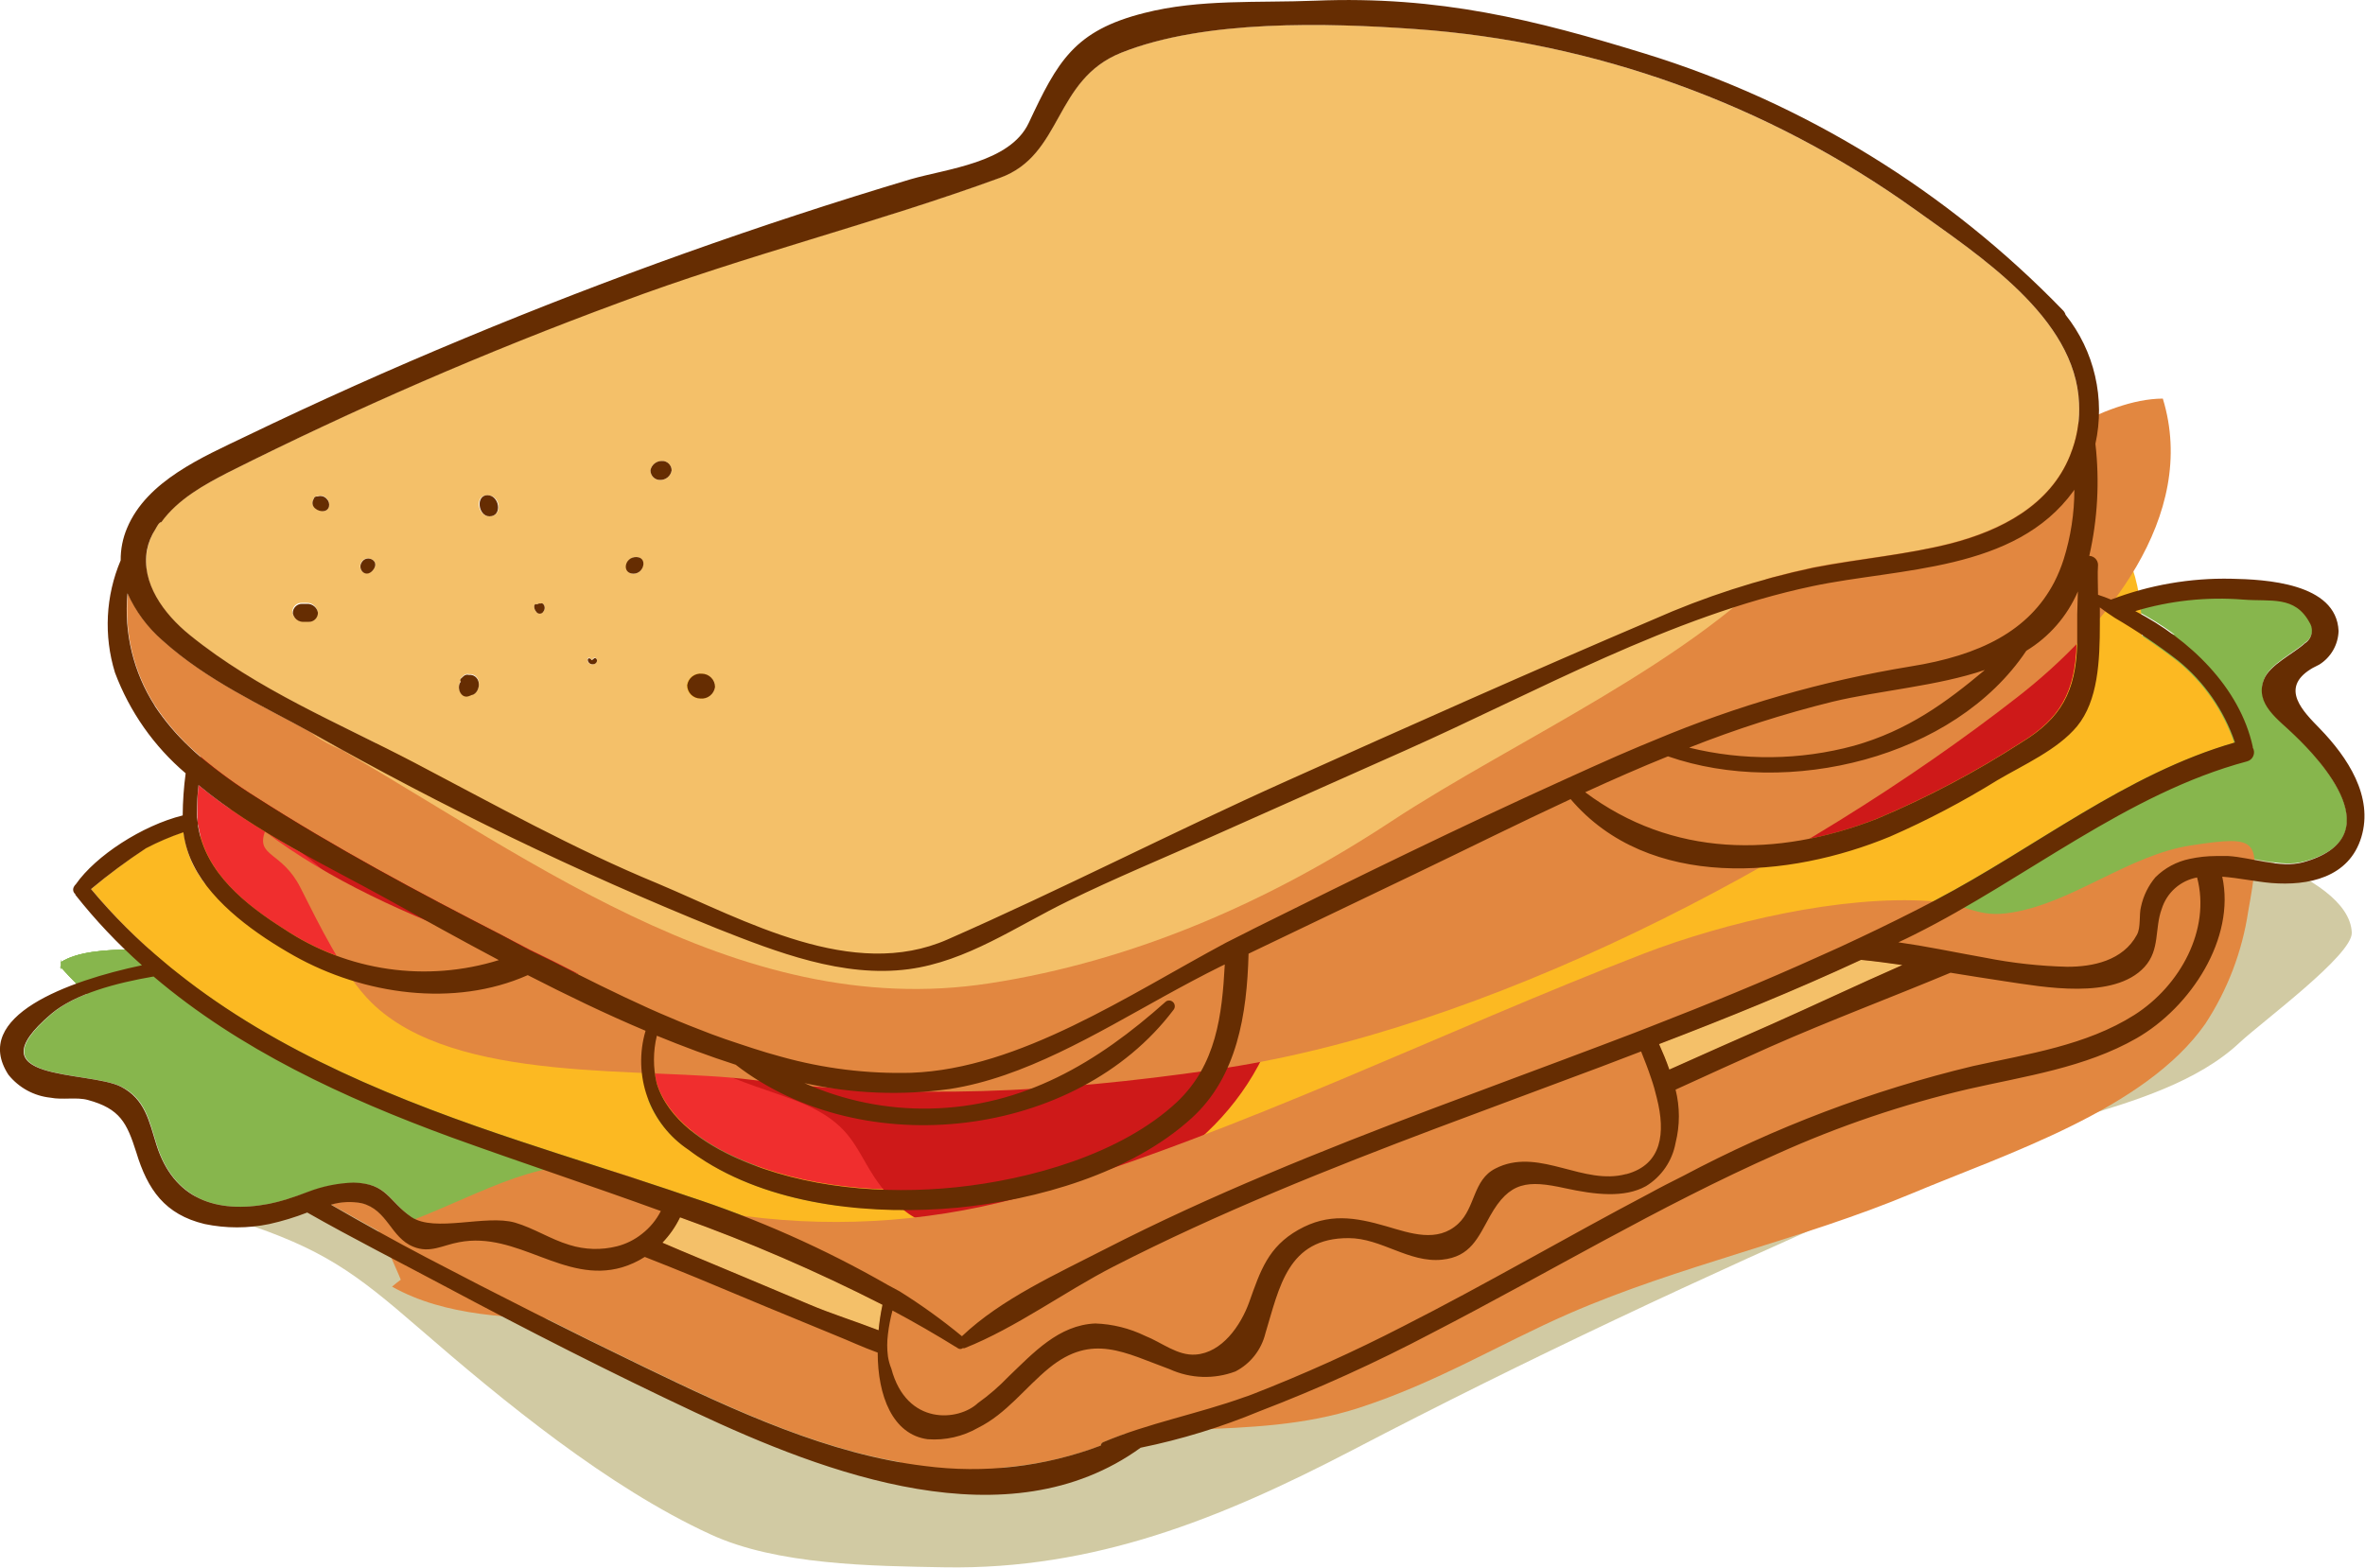 <svg width="92" height="61" viewBox="0 0 92 61" fill="none" xmlns="http://www.w3.org/2000/svg">
<g clip-path="url(#clip0)">
<g style="mix-blend-mode:multiply">
<g style="mix-blend-mode:multiply">
<path d="M7.293 42.896C4.508 44.066 7.435 46.914 9.269 47.521C12.554 48.593 13.794 49.508 16.279 51.664C19.6 54.549 23.661 57.875 27.629 59.701C30.215 60.902 33.917 60.937 36.751 60.987C42.566 61.085 47.481 59.098 52.583 56.442C59.425 52.87 66.187 49.713 73.241 46.619C75.845 45.481 78.112 44.293 80.854 43.494C82.988 42.856 85.499 42.106 87.138 40.556C88.023 39.735 91.517 37.159 91.486 36.293C91.393 33.935 85.286 32.417 83.776 32.275C80.017 31.931 76.199 32.917 72.55 33.641C66.116 34.922 59.655 35.962 53.185 37.056C40.458 39.159 27.983 40.963 15.101 40.949C12.399 40.927 9.906 40.681 7.293 42.896Z" fill="#D1CAA3"/>
</g>
</g>
<path d="M89.268 28.573C88.674 27.984 87.696 27.368 88.085 26.399C88.311 25.837 89.237 25.404 89.68 24.997C89.744 24.956 89.799 24.903 89.843 24.84C89.886 24.778 89.918 24.707 89.934 24.633C89.95 24.558 89.952 24.481 89.939 24.405C89.925 24.33 89.898 24.258 89.857 24.194C89.285 23.127 88.351 23.377 87.284 23.301C85.866 23.186 84.44 23.338 83.077 23.747C85.198 24.845 87.138 26.712 87.647 29.02C87.649 29.032 87.649 29.044 87.647 29.056C87.675 29.104 87.692 29.159 87.696 29.216C87.7 29.272 87.691 29.329 87.67 29.381C87.648 29.434 87.615 29.48 87.573 29.517C87.53 29.555 87.48 29.581 87.425 29.596C82.754 30.841 78.795 34.185 74.499 36.328C74.287 36.436 74.074 36.538 73.861 36.636C74.397 36.712 74.929 36.806 75.464 36.904C76 37.003 76.638 37.132 77.236 37.235C78.288 37.444 79.356 37.562 80.429 37.587C81.421 37.587 82.599 37.351 83.139 36.346C83.294 36.06 83.214 35.556 83.303 35.239C83.401 34.82 83.6 34.432 83.883 34.109C84.248 33.747 84.709 33.499 85.211 33.395C85.546 33.322 85.887 33.285 86.23 33.284C86.398 33.284 86.558 33.284 86.717 33.284C87.603 33.333 88.75 33.766 89.618 33.529C93.103 32.592 90.26 29.564 89.268 28.573Z" fill="#87B64D"/>
<g style="mix-blend-mode:multiply">
<path d="M2.347 37.614C9.503 45.651 22.58 44.445 30.79 49.897C32.814 51.327 34.958 52.576 37.198 53.629C44.842 48.316 55.492 44.374 64.389 41.771C71.687 39.632 77.311 36.078 83.811 32.569C84.671 32.123 88.448 30.81 88.78 29.81C89.152 28.681 86.181 25.243 85.012 24.801C83.843 24.359 81.965 25.127 80.818 25.52C75.854 27.216 70.996 29.591 66.204 31.668C56.019 36.065 41.768 41.726 30.622 38.422C22.908 36.132 16.5 36.601 8.48 36.998C6.709 37.083 3.609 36.628 2.36 37.445C2.378 37.056 2.382 38.021 2.347 37.614Z" fill="#87B64D"/>
</g>
<path d="M5.987 37.998C4.521 38.248 2.909 38.672 2.002 39.458C-1.098 42.11 3.441 41.646 4.716 42.284C5.66 42.753 5.81 43.624 6.102 44.557C6.771 46.664 8.432 47.236 10.482 46.843C10.704 46.798 10.925 46.74 11.146 46.673C11.368 46.606 11.713 46.486 12.001 46.387C12.568 46.169 13.166 46.048 13.772 46.03C15.101 46.053 15.101 46.727 16.017 47.37C16.934 48.012 18.914 47.262 20.047 47.588C20.778 47.803 21.429 48.236 22.16 48.454C22.763 48.645 23.407 48.663 24.02 48.508C24.37 48.419 24.697 48.256 24.981 48.03C25.29 47.792 25.543 47.487 25.72 47.137C23.032 46.16 20.3 45.258 17.55 44.262C13.392 42.722 9.331 40.842 5.987 37.998Z" fill="#87B64D"/>
<g style="mix-blend-mode:multiply">
<path d="M2.347 37.614C9.503 45.651 22.58 44.445 30.79 49.897C32.814 51.327 34.958 52.576 37.198 53.629C44.842 48.316 55.492 44.374 64.389 41.771C71.687 39.632 77.311 36.078 83.811 32.569C84.671 32.123 88.448 30.81 88.78 29.81C89.152 28.681 86.181 25.243 85.012 24.801C83.843 24.359 81.965 25.127 80.818 25.52C75.854 27.216 70.996 29.591 66.204 31.668C56.019 36.065 41.768 41.726 30.622 38.422C22.908 36.132 16.5 36.601 8.48 36.998C6.709 37.083 3.609 36.628 2.36 37.445C2.378 37.056 2.382 38.021 2.347 37.614Z" fill="#87B64D"/>
</g>
<path d="M64.243 41.932C64.127 41.583 63.99 41.231 63.853 40.891L62.299 41.485C58.056 43.084 53.787 44.61 49.607 46.365C47.481 47.258 45.378 48.213 43.323 49.267C41.392 50.258 39.545 51.638 37.539 52.437C37.516 52.441 37.492 52.441 37.469 52.437C37.44 52.459 37.405 52.471 37.369 52.471C37.333 52.471 37.298 52.459 37.269 52.437C36.431 51.913 35.585 51.425 34.732 50.972C34.651 51.276 34.591 51.585 34.555 51.897C34.517 52.181 34.517 52.469 34.555 52.754C34.58 52.919 34.624 53.081 34.688 53.236C35.281 55.468 37.305 55.29 38.053 54.575C38.48 54.271 38.877 53.927 39.24 53.548C40.205 52.624 41.197 51.535 42.623 51.477C43.294 51.5 43.954 51.664 44.558 51.959C45.187 52.209 45.821 52.74 46.525 52.687C47.539 52.615 48.296 51.575 48.615 50.629C49.058 49.423 49.319 48.517 50.519 47.834C51.719 47.151 52.733 47.343 53.947 47.695C54.877 47.968 55.926 48.347 56.736 47.597C57.419 46.963 57.281 45.91 58.189 45.445L58.331 45.378C59.96 44.677 61.621 46.111 63.268 45.664C64.668 45.289 64.792 44.061 64.46 42.682C64.4 42.428 64.328 42.178 64.243 41.932Z" fill="#87B64D"/>
<g style="mix-blend-mode:multiply">
<path d="M2.347 37.614C9.503 45.651 22.58 44.445 30.79 49.897C32.814 51.327 34.958 52.576 37.198 53.629C44.842 48.316 55.492 44.374 64.389 41.771C71.687 39.632 77.311 36.078 83.811 32.569C84.671 32.123 88.448 30.81 88.78 29.81C89.152 28.681 86.181 25.243 85.012 24.801C83.843 24.359 81.965 25.127 80.818 25.52C75.854 27.216 70.996 29.591 66.204 31.668C56.019 36.065 41.768 41.726 30.622 38.422C22.908 36.132 16.5 36.601 8.48 36.998C6.709 37.083 3.609 36.628 2.36 37.445C2.378 37.056 2.382 38.021 2.347 37.614Z" fill="#87B64D"/>
</g>
<path d="M84.684 25.716C83.899 25.11 83.077 24.556 82.222 24.055C82.027 23.926 81.832 23.796 81.642 23.649C81.642 23.854 81.642 24.064 81.642 24.278C81.677 25.743 81.593 27.279 80.756 28.274C80.003 29.167 78.666 29.779 77.656 30.373C76.326 31.188 74.941 31.909 73.511 32.529C69.583 34.159 64.119 34.623 61.081 31.074C59.061 32.011 57.064 33.007 55.071 33.962L48.553 37.087C48.482 39.44 48.083 41.878 46.339 43.485C43.983 45.642 40.312 46.673 37.216 46.972C34.01 47.285 30.246 46.941 27.447 45.186C27.217 45.039 27.004 44.887 26.765 44.717C26.03 44.229 25.471 43.515 25.171 42.681C24.87 41.847 24.843 40.938 25.096 40.088C23.546 39.436 22.018 38.695 20.512 37.922C17.647 39.195 14.113 38.681 11.421 37.168C9.995 36.364 8.263 35.154 7.51 33.645C7.315 33.243 7.191 32.809 7.143 32.364C6.643 32.532 6.158 32.74 5.69 32.984C4.944 33.479 4.227 34.017 3.542 34.596C4.401 35.631 5.351 36.584 6.381 37.445C6.549 37.587 6.718 37.726 6.89 37.86C10.796 40.958 15.566 42.86 20.268 44.418C22.137 45.043 24.073 45.642 26.003 46.289L26.752 46.544C29.459 47.426 32.069 48.585 34.541 50.004L34.984 50.263C35.831 50.792 36.644 51.376 37.415 52.013C38.916 50.553 41.095 49.557 42.955 48.62C45.01 47.566 47.114 46.606 49.239 45.713C53.517 43.927 57.892 42.347 62.232 40.704L63.561 40.199L64.234 39.936C66.417 39.088 68.591 38.199 70.73 37.23C71.257 36.998 71.784 36.757 72.307 36.507C73.303 36.06 74.295 35.547 75.274 35.034C79.144 33.002 82.678 30.123 86.912 28.904C86.481 27.651 85.709 26.546 84.684 25.716Z" fill="#FCB922"/>
<g style="mix-blend-mode:multiply">
<path d="M7.838 32.078C7.125 37.588 13.042 38.262 16.903 39.481C18.807 40.083 20.889 40.293 22.735 41.133C24.396 41.891 25.8 43.463 27.328 44.258C31.078 46.204 35.237 48.758 39.408 47.865C44.674 46.731 47.822 43.463 51.533 39.695C53.154 38.043 55.811 35.503 57.963 34.574C60.301 33.565 61.75 34.828 64.11 35.132C69.579 35.837 77.656 32.833 81.549 29.149C83.028 27.752 83.298 26.957 83.32 24.77C83.458 15.394 71.607 18.711 65.385 19.555C49.718 21.68 34.271 22.823 19.033 27.591C15.464 28.707 11.031 29.774 8.1 32.087C8.516 31.502 7.692 32.788 7.838 32.078Z" fill="#FCB922"/>
</g>
<path d="M72.108 29.02C74.198 28.431 75.695 27.337 77.205 26.069C75.336 26.703 73.144 26.85 71.275 27.305C69.381 27.775 67.519 28.372 65.704 29.091C67.811 29.61 70.013 29.585 72.108 29.02Z" fill="#F02E2E"/>
<path d="M78.825 25.323C76.027 29.52 69.548 31.047 64.854 29.435C63.769 29.882 62.697 30.328 61.634 30.833C65.022 33.36 69.065 33.391 72.984 31.864C74.945 31.039 76.83 30.043 78.617 28.886C80.132 27.962 80.725 26.93 80.774 25.042C80.774 24.926 80.774 24.81 80.774 24.694C80.774 24.435 80.774 24.171 80.774 23.913L80.8 23.02C80.393 23.974 79.703 24.779 78.825 25.323Z" fill="#F02E2E"/>
<g style="mix-blend-mode:multiply">
<path d="M72.108 29.02C74.198 28.431 75.695 27.337 77.205 26.069C75.336 26.703 73.144 26.85 71.275 27.305C69.381 27.775 67.519 28.372 65.704 29.091C67.811 29.61 70.013 29.585 72.108 29.02Z" fill="#CE1919"/>
</g>
<g style="mix-blend-mode:multiply">
<path d="M78.825 25.323C76.027 29.52 69.548 31.047 64.854 29.435C63.769 29.882 62.697 30.328 61.634 30.833C65.022 33.36 69.065 33.391 72.984 31.864C74.945 31.039 76.83 30.043 78.617 28.886C80.132 27.962 80.725 26.93 80.774 25.042C80.774 24.926 80.774 24.81 80.774 24.694C80.774 24.435 80.774 24.171 80.774 23.913L80.8 23.02C80.393 23.974 79.703 24.779 78.825 25.323Z" fill="#CE1919"/>
</g>
<path d="M45.272 38.771C42.614 40.244 39.829 41.923 36.946 42.374C35.06 42.637 33.142 42.56 31.282 42.146C32.815 42.83 34.477 43.168 36.153 43.137C39.807 43.066 42.681 41.351 45.329 38.985L45.364 38.958C45.409 38.934 45.461 38.926 45.511 38.935C45.561 38.945 45.606 38.972 45.639 39.011C45.672 39.05 45.69 39.1 45.691 39.151C45.692 39.203 45.675 39.253 45.643 39.293C41.862 44.311 33.554 45.267 28.612 41.431C27.58 41.101 26.557 40.717 25.543 40.302C25.399 40.905 25.399 41.534 25.543 42.137C25.986 43.552 27.438 44.512 28.7 45.07C31.295 46.218 34.391 46.468 37.181 46.182C40.064 45.883 43.602 44.896 45.776 42.869C47.313 41.436 47.548 39.498 47.641 37.512L47.49 37.583C46.773 37.949 46.024 38.355 45.272 38.771Z" fill="#F02E2E"/>
<g style="mix-blend-mode:multiply">
<path d="M25.406 39.288C26.442 41.588 28.993 42.07 30.954 42.829C33.824 43.932 33.107 45.325 35.117 47.053C37.358 48.977 42.101 46.798 44.373 45.798C48.039 44.182 51.188 39.418 49.514 35.177C46.99 34.824 44.727 36.61 42.393 37.293C39.324 38.276 36.138 38.843 32.921 38.98C30.476 39.03 28.289 39.73 25.915 39.271C25.596 39.735 26.229 38.998 25.406 39.288Z" fill="#CE1919"/>
</g>
<path d="M7.723 30.551C7.684 30.915 7.669 31.28 7.679 31.645C7.674 31.702 7.674 31.758 7.679 31.815C7.679 31.931 7.679 32.042 7.718 32.154C8.015 33.993 9.565 35.221 11.084 36.172C12.299 36.973 13.674 37.494 15.112 37.698C16.549 37.901 18.014 37.783 19.401 37.351C17.926 36.57 16.473 35.761 15.043 34.967C12.776 33.717 9.946 32.386 7.723 30.551Z" fill="#F02E2E"/>
<g style="mix-blend-mode:multiply">
<path d="M7.563 28.203C7.732 31.328 10.57 32.047 12.497 33.806C14.352 35.502 14.374 38.427 16.624 39.61C17.913 40.315 21.11 40.418 22.142 39.065C23.63 37.096 20.22 34.994 18.599 33.94C15.056 31.699 10.699 31.297 7.563 28.203Z" fill="#CE1919"/>
</g>
<path d="M85.468 34.132C85.151 34.19 84.856 34.333 84.614 34.547C84.372 34.761 84.193 35.037 84.095 35.346C83.807 36.119 84.037 36.94 83.422 37.614C82.235 38.909 79.481 38.391 78.006 38.172C77.284 38.065 76.576 37.949 75.876 37.837C73.546 38.811 71.164 39.704 68.879 40.713C67.644 41.262 66.412 41.824 65.181 42.387C65.352 43.067 65.352 43.779 65.181 44.459C65.118 44.805 64.983 45.134 64.784 45.424C64.586 45.715 64.329 45.959 64.03 46.142C63.188 46.61 62.046 46.477 60.881 46.222C59.42 45.901 58.72 45.954 57.967 47.298C57.489 48.16 57.206 48.887 56.099 49.004C54.806 49.137 53.738 48.169 52.463 48.164C50.089 48.164 49.77 50.093 49.226 51.865C49.149 52.183 49.005 52.48 48.804 52.736C48.603 52.993 48.349 53.203 48.061 53.352C47.231 53.664 46.313 53.634 45.506 53.267C43.735 52.629 42.49 51.852 40.812 53.218C39.873 53.986 39.156 55.004 38.048 55.544C37.453 55.886 36.77 56.041 36.087 55.991C34.723 55.807 34.156 54.303 34.143 52.62C33.58 52.419 33.031 52.173 32.486 51.941C30.684 51.213 28.895 50.468 27.102 49.709C26.437 49.432 25.773 49.164 25.082 48.896C24.807 49.073 24.509 49.21 24.197 49.303C21.938 49.959 20.136 47.901 17.851 48.325C17.231 48.441 16.739 48.771 16.079 48.499C15.194 48.133 15.078 47.061 14.069 46.807C13.671 46.729 13.261 46.749 12.873 46.865C14.113 47.557 15.344 48.267 16.588 48.919C19.378 50.383 22.192 51.8 25.029 53.169C28.643 54.919 32.261 56.593 35.967 57.031C38.281 57.341 40.635 57.075 42.822 56.254C42.824 56.224 42.834 56.196 42.851 56.172C42.868 56.149 42.892 56.13 42.92 56.12C44.691 55.379 46.6 55.022 48.407 54.37C48.517 54.334 48.632 54.294 48.743 54.249C50.726 53.475 52.668 52.599 54.562 51.624C57.808 49.977 60.952 48.133 64.176 46.436C64.619 46.209 65.062 45.99 65.474 45.762C69.038 43.867 72.824 42.431 76.744 41.489C78.87 41.016 81.146 40.69 83.028 39.498C84.817 38.355 86.004 36.163 85.468 34.132Z" fill="#E28740"/>
<g style="mix-blend-mode:multiply">
<path d="M15.251 50.066C19.392 52.397 25.56 50.307 30.011 52.633C31.951 53.647 32.695 55.04 34.351 56.406C36.738 58.384 38.035 57.455 40.511 56.5C44.155 55.093 48.632 56.156 52.857 54.785C55.913 53.794 58.331 52.298 61.036 51.115C65.301 49.254 70.079 48.24 74.384 46.436C78.046 44.901 83.453 43.168 85.782 39.847C86.65 38.527 87.221 37.032 87.456 35.467C87.966 32.623 87.899 32.493 85.242 32.895C82.802 33.266 80.645 35.127 78.245 35.511C76.917 35.735 76.615 35.194 75.119 35.065C71.642 34.819 67.099 35.891 63.924 37.114C55.997 40.181 48.424 43.976 40.245 46.432C36.606 47.506 32.785 47.81 29.023 47.325C26.809 47.008 24.542 45.374 22.381 45.369C20.003 45.369 17.12 47.32 14.72 47.901C15.096 48.646 15.442 49.41 15.76 50.209C16.203 49.709 16.385 49.111 15.251 50.066Z" fill="#E28740"/>
</g>
<path d="M20.601 36.949L21.513 37.395C22.74 38.025 23.975 38.641 25.233 39.208L25.676 39.404C26.172 39.619 26.668 39.851 27.172 40.021C27.512 40.16 27.857 40.29 28.209 40.409C28.926 40.668 29.657 40.9 30.392 41.097C32.042 41.555 33.751 41.763 35.462 41.713C39.669 41.543 43.925 38.672 47.703 36.65C48.004 36.485 48.296 36.328 48.588 36.203L48.787 36.101C52.773 34.114 56.812 32.145 60.881 30.297C61.563 29.984 62.245 29.681 62.932 29.377L63.817 28.997L64.402 28.756C67.58 27.419 70.901 26.458 74.299 25.895C77.036 25.448 78.923 24.493 79.901 22.618C80.048 22.331 80.171 22.032 80.269 21.725C80.544 20.848 80.685 19.934 80.685 19.015C80.675 19.034 80.663 19.051 80.65 19.068C78.369 22.194 73.897 22.051 70.496 22.769C64.995 23.93 59.783 26.877 54.673 29.154L47.096 32.592C45.245 33.417 43.363 34.199 41.538 35.087C39.536 36.065 37.606 37.436 35.338 37.735C32.792 38.052 30.219 37.056 27.899 36.127C22.501 33.943 17.25 31.407 12.178 28.538C10.154 27.422 8.073 26.488 6.328 24.917C5.75 24.413 5.287 23.789 4.973 23.086C4.828 24.624 5.202 26.166 6.036 27.462C6.418 28.039 6.863 28.57 7.364 29.047C7.51 29.181 7.656 29.314 7.807 29.448C8.49 30.022 9.212 30.547 9.968 31.02C13.033 32.984 16.27 34.717 19.507 36.377L20.601 36.949Z" fill="#E28740"/>
<g style="mix-blend-mode:multiply">
<path d="M10.309 32.355C15.18 36.069 22.855 38.083 28.536 39.574C39.377 42.423 47.95 33.77 56.586 28.038C60.226 25.613 64.145 23.216 68.162 21.493C71.022 20.269 74.087 19.644 77.019 18.461C79.166 17.568 81.801 15.523 84.135 15.51C85.539 20.091 81.876 24.479 78.489 27.118C70.075 33.685 57.675 40.15 47.193 41.628C40.993 42.521 35.449 42.811 29.263 42.021C25.14 41.49 17.7 42.231 14.441 39.003C13.342 37.918 12.404 35.953 11.686 34.538C10.969 33.123 9.946 33.346 10.309 32.355Z" fill="#E28740"/>
</g>
<path d="M64.539 40.628C64.685 40.954 64.823 41.284 64.938 41.619C66.266 41.03 67.564 40.454 68.874 39.873C70.566 39.123 72.271 38.311 74.002 37.552C73.467 37.476 72.935 37.404 72.395 37.351C69.818 38.547 67.187 39.61 64.539 40.628Z" fill="#F4C069"/>
<path d="M25.769 48.356L26.468 48.655C28.138 49.356 29.807 50.048 31.472 50.754C32.318 51.115 33.266 51.41 34.178 51.763C34.208 51.429 34.259 51.099 34.329 50.772C31.778 49.471 29.148 48.334 26.455 47.37C26.28 47.733 26.048 48.066 25.769 48.356Z" fill="#F4C069"/>
<g style="mix-blend-mode:multiply">
<path d="M64.539 40.628C64.685 40.954 64.823 41.284 64.938 41.619C66.266 41.03 67.564 40.454 68.874 39.873C70.566 39.123 72.271 38.311 74.002 37.552C73.467 37.476 72.935 37.404 72.395 37.351C69.818 38.547 67.187 39.61 64.539 40.628Z" fill="#F4C069"/>
</g>
<g style="mix-blend-mode:multiply">
<path d="M25.769 48.356L26.468 48.655C28.138 49.356 29.807 50.048 31.472 50.754C32.318 51.115 33.266 51.41 34.178 51.763C34.208 51.429 34.259 51.099 34.329 50.772C31.778 49.471 29.148 48.334 26.455 47.37C26.28 47.733 26.048 48.066 25.769 48.356Z" fill="#F4C069"/>
</g>
<path d="M80.876 15.693C80.743 12.349 76.961 9.92 74.477 8.139C68.76 4.052 62.04 1.626 55.05 1.125C51.635 0.884 46.87 0.75 43.624 2.045C40.967 3.098 41.361 6.005 38.899 6.907C34.028 8.693 28.984 9.911 24.126 11.737C18.917 13.665 13.82 15.884 8.857 18.385C7.931 18.863 6.908 19.425 6.262 20.318C6.182 20.318 6.107 20.47 6.04 20.586C5.88 20.844 5.771 21.131 5.717 21.43C5.487 22.716 6.368 23.908 7.387 24.729C10.008 26.859 13.143 28.136 16.119 29.685C19.219 31.319 22.319 33.025 25.578 34.391C28.98 35.819 33.164 38.19 36.88 36.561C41.308 34.623 45.648 32.386 50.059 30.399C54.793 28.265 59.531 26.149 64.309 24.122C66.311 23.223 68.401 22.536 70.544 22.073C72.316 21.725 74.14 21.591 75.898 21.131C77.829 20.631 79.747 19.653 80.526 17.711L80.619 17.461C80.818 16.894 80.905 16.294 80.876 15.693ZM12.01 24.176H11.815C11.71 24.185 11.607 24.154 11.524 24.088C11.442 24.022 11.388 23.928 11.372 23.823C11.371 23.774 11.38 23.726 11.398 23.68C11.416 23.635 11.443 23.594 11.477 23.56C11.512 23.526 11.553 23.499 11.598 23.481C11.643 23.463 11.691 23.455 11.74 23.457H11.935C12.033 23.454 12.13 23.488 12.206 23.551C12.283 23.614 12.334 23.703 12.351 23.801C12.356 23.849 12.351 23.898 12.336 23.945C12.321 23.991 12.297 24.034 12.265 24.07C12.233 24.107 12.194 24.136 12.15 24.157C12.106 24.177 12.058 24.188 12.01 24.189V24.176ZM12.581 19.876C12.523 19.881 12.464 19.874 12.409 19.855C12.353 19.837 12.302 19.808 12.258 19.769C12.21 19.732 12.177 19.679 12.164 19.62C12.15 19.56 12.157 19.498 12.183 19.443C12.196 19.419 12.208 19.394 12.218 19.367C12.24 19.318 12.315 19.314 12.355 19.305C12.417 19.284 12.483 19.281 12.546 19.298C12.609 19.315 12.666 19.35 12.71 19.399C12.748 19.437 12.777 19.484 12.792 19.537C12.808 19.589 12.81 19.645 12.798 19.698C12.788 19.75 12.762 19.797 12.722 19.831C12.683 19.866 12.633 19.887 12.581 19.89V19.876ZM14.569 22.077C14.49 22.238 14.313 22.381 14.127 22.265C14.065 22.218 14.025 22.148 14.014 22.072C14.003 21.995 14.023 21.916 14.069 21.854C14.259 21.591 14.72 21.783 14.569 22.091V22.077ZM18.343 27.024C18.422 27.024 18.378 27.024 18.343 27.024C18.303 27.044 18.261 27.061 18.218 27.073C17.909 27.163 17.749 26.707 17.931 26.497C17.916 26.482 17.908 26.461 17.908 26.439C17.908 26.418 17.916 26.397 17.931 26.381L18.037 26.283C18.065 26.258 18.098 26.24 18.135 26.232C18.171 26.223 18.209 26.224 18.245 26.234C18.335 26.224 18.425 26.25 18.496 26.305C18.567 26.361 18.614 26.443 18.626 26.533C18.661 26.73 18.546 27.015 18.343 27.038V27.024ZM19.042 20.091C18.573 20.091 18.44 19.269 18.962 19.269C19.485 19.269 19.574 20.091 19.042 20.091ZM21.128 23.796C21.113 23.819 21.093 23.838 21.069 23.851C21.045 23.864 21.018 23.871 20.991 23.871C20.963 23.871 20.937 23.864 20.913 23.851C20.889 23.838 20.868 23.819 20.853 23.796C20.827 23.767 20.808 23.732 20.796 23.694C20.783 23.657 20.779 23.617 20.782 23.578C20.783 23.565 20.786 23.552 20.793 23.541C20.8 23.53 20.809 23.521 20.821 23.515C20.832 23.509 20.845 23.506 20.858 23.507C20.87 23.508 20.883 23.512 20.893 23.52C20.911 23.504 20.933 23.493 20.956 23.486C20.979 23.48 21.003 23.479 21.026 23.484C21.046 23.475 21.068 23.473 21.089 23.478C21.11 23.484 21.129 23.497 21.141 23.515C21.171 23.555 21.188 23.603 21.188 23.654C21.188 23.703 21.171 23.752 21.141 23.792L21.128 23.796ZM23.068 25.85C23.04 25.856 23.012 25.855 22.985 25.848C22.958 25.84 22.933 25.827 22.912 25.808C22.891 25.79 22.875 25.766 22.864 25.74C22.853 25.714 22.849 25.686 22.851 25.658C22.851 25.564 22.983 25.587 22.988 25.658C22.992 25.73 23.09 25.605 23.099 25.6C23.108 25.592 23.12 25.588 23.132 25.588C23.144 25.588 23.156 25.592 23.165 25.6C23.285 25.698 23.187 25.832 23.081 25.846L23.068 25.85ZM24.644 22.323C24.201 22.323 24.33 21.676 24.746 21.676C25.162 21.676 25.06 22.323 24.644 22.323ZM25.685 18.675C25.635 18.677 25.586 18.669 25.54 18.651C25.494 18.633 25.452 18.606 25.416 18.572C25.381 18.537 25.352 18.496 25.333 18.45C25.314 18.404 25.304 18.355 25.304 18.305C25.324 18.202 25.379 18.109 25.46 18.043C25.541 17.977 25.642 17.941 25.747 17.943C25.796 17.941 25.844 17.948 25.89 17.965C25.936 17.982 25.978 18.009 26.014 18.042C26.049 18.076 26.078 18.117 26.097 18.162C26.117 18.207 26.127 18.256 26.128 18.305C26.11 18.41 26.055 18.505 25.974 18.573C25.893 18.64 25.79 18.677 25.685 18.675ZM27.221 27.18C27.087 27.178 26.958 27.123 26.864 27.026C26.77 26.929 26.717 26.798 26.717 26.663C26.736 26.527 26.808 26.405 26.915 26.322C27.022 26.239 27.158 26.201 27.292 26.216C27.427 26.218 27.555 26.274 27.65 26.371C27.744 26.468 27.797 26.598 27.797 26.734C27.777 26.866 27.709 26.985 27.605 27.068C27.502 27.151 27.371 27.191 27.239 27.18H27.221Z" fill="#F4C069"/>
<g style="mix-blend-mode:multiply">
<path d="M12.094 28.502C13.865 29.984 20.317 31.016 22.957 31.48C26.906 32.084 30.934 31.906 34.816 30.958C46.631 27.765 58.344 26.198 69.721 21.466C65.983 25.712 58.973 28.774 54.141 31.949C49.399 35.074 44.12 37.396 38.496 38.262C28.497 39.806 20.087 32.94 12.094 28.502Z" fill="#F4C069"/>
</g>
<path d="M90.246 28.355C89.608 27.698 88.67 26.792 89.896 26.033C89.998 25.966 90.118 25.922 90.224 25.859C90.445 25.721 90.629 25.529 90.76 25.302C90.891 25.074 90.963 24.818 90.972 24.555C90.893 22.676 88.09 22.546 86.801 22.52C85.203 22.486 83.614 22.762 82.12 23.332C81.952 23.261 81.783 23.198 81.615 23.145C81.615 22.725 81.589 22.332 81.615 21.975C81.612 21.885 81.575 21.799 81.512 21.735C81.448 21.672 81.364 21.634 81.274 21.631C81.599 20.201 81.68 18.726 81.513 17.269C81.705 16.398 81.7 15.495 81.499 14.627C81.299 13.758 80.907 12.946 80.353 12.251C80.335 12.187 80.302 12.129 80.256 12.081C75.754 7.428 70.164 3.992 63.999 2.089C59.717 0.772 55.997 -0.17 51.157 0.027C48.942 0.116 46.666 -0.045 44.514 0.505C41.786 1.192 41.14 2.389 40.019 4.782C39.288 6.34 36.818 6.567 35.414 6.978C29.53 8.739 23.741 10.805 18.068 13.166C15.198 14.357 12.362 15.628 9.561 16.979C7.882 17.787 5.712 18.707 4.942 20.551C4.774 20.947 4.69 21.374 4.694 21.805C4.108 23.188 4.03 24.736 4.472 26.172C5.042 27.694 5.989 29.043 7.222 30.091C7.149 30.635 7.111 31.182 7.107 31.73C5.531 32.123 3.724 33.297 2.949 34.409C2.919 34.435 2.895 34.467 2.878 34.502C2.85 34.549 2.839 34.604 2.849 34.658C2.859 34.712 2.888 34.76 2.931 34.793C2.931 34.793 2.931 34.793 2.931 34.819C3.713 35.809 4.58 36.726 5.522 37.561C2.657 38.163 -1.147 39.543 0.327 41.82C0.528 42.07 0.776 42.278 1.056 42.431C1.337 42.584 1.644 42.68 1.962 42.713C2.427 42.807 2.976 42.682 3.418 42.802C4.672 43.142 4.937 43.695 5.301 44.838C5.743 46.298 6.417 47.258 7.958 47.629C8.79 47.803 9.649 47.803 10.482 47.629C10.982 47.518 11.474 47.368 11.952 47.182C13.723 48.191 15.539 49.106 17.293 50.044C20.499 51.754 23.74 53.406 27.035 54.955C32.114 57.339 39.218 60.058 44.372 56.334C45.955 56.011 47.503 55.535 48.996 54.915C51.288 54.036 53.527 53.021 55.7 51.874C60.191 49.557 64.526 46.937 69.149 44.892C71.536 43.817 74.02 42.975 76.567 42.378C78.781 41.874 81.11 41.548 83.116 40.4C85.224 39.19 86.969 36.512 86.447 34.114C87.097 34.163 87.775 34.311 88.355 34.36C89.79 34.476 91.38 34.154 91.858 32.574C92.336 30.993 91.322 29.466 90.246 28.355ZM78.825 25.323C79.716 24.783 80.417 23.976 80.831 23.015L80.805 23.908C80.805 24.167 80.805 24.43 80.805 24.689C80.805 24.805 80.805 24.922 80.805 25.038C80.756 26.926 80.163 27.957 78.648 28.882C76.861 30.038 74.976 31.035 73.015 31.86C69.096 33.386 65.044 33.355 61.665 30.828C62.728 30.341 63.8 29.868 64.885 29.431C69.526 31.047 76.018 29.52 78.825 25.323ZM65.713 29.091C67.528 28.372 69.389 27.775 71.284 27.306C73.153 26.859 75.345 26.703 77.213 26.069C75.703 27.337 74.207 28.431 72.116 29.02C70.019 29.587 67.813 29.611 65.704 29.091H65.713ZM6.275 20.319C6.921 19.425 7.944 18.863 8.87 18.385C13.829 15.893 18.922 13.683 24.126 11.764C28.997 9.938 34.036 8.697 38.899 6.92C41.361 6.027 40.976 3.103 43.624 2.049C46.87 0.755 51.635 0.888 55.049 1.13C62.04 1.625 68.761 4.05 74.477 8.139C76.961 9.925 80.743 12.349 80.876 15.693C80.907 16.3 80.82 16.907 80.619 17.479L80.526 17.729C79.746 19.671 77.829 20.649 75.898 21.149C74.127 21.595 72.324 21.743 70.544 22.091C68.402 22.544 66.312 23.22 64.309 24.109C59.531 26.145 54.792 28.261 50.041 30.395C45.612 32.382 41.272 34.619 36.862 36.556C33.164 38.186 28.979 35.811 25.578 34.377C22.328 33.038 19.237 31.31 16.119 29.676C13.156 28.127 10.008 26.841 7.386 24.712C6.368 23.89 5.487 22.685 5.717 21.399C5.774 21.109 5.887 20.833 6.049 20.586C6.115 20.47 6.191 20.319 6.27 20.319H6.275ZM6.022 27.462C5.189 26.166 4.815 24.624 4.96 23.087C5.274 23.789 5.736 24.413 6.315 24.917C8.059 26.488 10.141 27.422 12.165 28.538C17.237 31.407 22.488 33.943 27.885 36.128C30.219 37.052 32.792 38.052 35.347 37.713C37.606 37.413 39.536 36.043 41.547 35.065C43.371 34.172 45.254 33.395 47.105 32.569L54.682 29.194C59.792 26.917 65.004 23.971 70.504 22.81C73.905 22.091 78.378 22.252 80.659 19.108C80.672 19.092 80.684 19.074 80.694 19.055C80.694 19.974 80.553 20.888 80.278 21.765C80.18 22.072 80.057 22.371 79.91 22.658C78.931 24.533 77.045 25.502 74.308 25.935C70.904 26.494 67.577 27.452 64.393 28.788L63.809 29.029L62.923 29.408C62.236 29.712 61.554 30.016 60.873 30.328C56.803 32.172 52.782 34.141 48.779 36.132L48.579 36.235C48.287 36.378 47.995 36.534 47.694 36.681C43.916 38.704 39.66 41.592 35.453 41.744C33.743 41.791 32.036 41.58 30.387 41.119C29.652 40.923 28.922 40.673 28.204 40.431C27.853 40.309 27.508 40.18 27.168 40.043C26.663 39.851 26.167 39.641 25.671 39.427L25.228 39.231C23.971 38.663 22.735 38.047 21.509 37.418L20.596 36.971L19.511 36.387C16.274 34.726 13.037 32.993 9.973 31.029C9.217 30.559 8.495 30.037 7.811 29.466C7.656 29.332 7.51 29.199 7.369 29.065C6.861 28.587 6.409 28.052 6.022 27.471V27.462ZM25.552 40.302C26.566 40.717 27.589 41.101 28.62 41.432C33.563 45.267 41.87 44.311 45.652 39.293C45.684 39.253 45.701 39.203 45.7 39.151C45.699 39.1 45.681 39.05 45.648 39.011C45.615 38.972 45.57 38.945 45.52 38.935C45.47 38.926 45.418 38.934 45.373 38.958L45.338 38.985C42.681 41.356 39.816 43.066 36.162 43.137C34.486 43.168 32.824 42.83 31.291 42.146C33.15 42.56 35.068 42.637 36.955 42.374C39.838 41.927 42.614 40.244 45.28 38.771C46.033 38.355 46.781 37.954 47.494 37.601L47.645 37.529C47.539 39.498 47.317 41.436 45.781 42.887C43.606 44.914 40.068 45.901 37.185 46.2C34.395 46.486 31.3 46.236 28.705 45.088C27.442 44.53 25.977 43.57 25.547 42.155C25.402 41.546 25.404 40.91 25.552 40.302ZM7.723 30.551C9.937 32.386 12.776 33.717 15.047 34.976C16.478 35.77 17.93 36.579 19.405 37.36C18.014 37.792 16.546 37.909 15.105 37.702C13.664 37.495 12.287 36.97 11.071 36.163C9.552 35.203 8.002 33.976 7.705 32.145C7.705 32.034 7.674 31.922 7.665 31.806C7.661 31.749 7.661 31.693 7.665 31.636C7.66 31.274 7.68 30.911 7.723 30.551ZM3.542 34.596C4.224 34.025 4.939 33.495 5.681 33.007C6.149 32.762 6.634 32.555 7.134 32.386C7.19 32.833 7.324 33.267 7.528 33.668C8.281 35.177 10.012 36.387 11.438 37.19C14.131 38.704 17.665 39.217 20.53 37.945C22.035 38.717 23.563 39.458 25.113 40.11C24.861 40.96 24.888 41.87 25.188 42.703C25.489 43.537 26.048 44.251 26.783 44.74C27.004 44.91 27.226 45.061 27.465 45.209C30.263 46.945 34.028 47.289 37.234 46.995C40.334 46.695 44 45.655 46.356 43.508C48.128 41.9 48.508 39.463 48.57 37.11L55.089 33.985C57.082 33.029 59.075 32.034 61.098 31.096C64.136 34.668 69.601 34.181 73.529 32.551C74.969 31.921 76.363 31.188 77.701 30.359C78.706 29.766 80.043 29.176 80.8 28.261C81.615 27.265 81.686 25.73 81.686 24.265C81.686 24.051 81.686 23.819 81.686 23.636C81.876 23.783 82.071 23.913 82.266 24.042C83.121 24.543 83.943 25.097 84.728 25.703C85.749 26.535 86.516 27.64 86.942 28.89C82.709 30.105 79.175 32.989 75.305 35.02C74.326 35.534 73.334 36.025 72.338 36.494C71.815 36.744 71.288 36.985 70.761 37.217C68.622 38.186 66.448 39.074 64.265 39.923L63.592 40.186L62.263 40.691C57.923 42.334 53.548 43.892 49.27 45.7C47.145 46.593 45.041 47.553 42.986 48.606C41.131 49.562 38.952 50.539 37.42 51.995C36.648 51.359 35.836 50.774 34.989 50.245L34.541 50.004C32.073 48.588 29.467 47.43 26.765 46.548L26.017 46.294C24.086 45.646 22.151 45.048 20.282 44.423C15.566 42.86 10.796 40.958 6.908 37.86C6.735 37.726 6.567 37.588 6.399 37.445C5.362 36.585 4.406 35.632 3.542 34.596ZM63.255 45.686C61.608 46.133 59.947 44.7 58.317 45.401L58.176 45.468C57.29 45.914 57.405 46.986 56.723 47.62C55.913 48.37 54.863 47.99 53.933 47.718C52.715 47.365 51.679 47.191 50.506 47.856C49.332 48.521 49.031 49.446 48.601 50.651C48.265 51.597 47.525 52.638 46.511 52.709C45.807 52.763 45.183 52.231 44.545 51.981C43.94 51.687 43.281 51.523 42.61 51.499C41.184 51.557 40.192 52.647 39.227 53.571C38.864 53.95 38.466 54.294 38.04 54.598C37.291 55.303 35.267 55.491 34.674 53.258C34.611 53.104 34.566 52.942 34.541 52.776C34.504 52.492 34.504 52.203 34.541 51.919C34.578 51.607 34.637 51.298 34.718 50.995C35.572 51.45 36.417 51.938 37.256 52.459C37.285 52.481 37.319 52.493 37.355 52.493C37.392 52.493 37.427 52.481 37.455 52.459C37.479 52.464 37.503 52.464 37.526 52.459C39.532 51.66 41.379 50.281 43.309 49.289C45.364 48.236 47.468 47.28 49.593 46.387C53.774 44.628 58.043 43.106 62.285 41.508L63.84 40.914C63.977 41.253 64.114 41.606 64.229 41.954C64.317 42.207 64.391 42.465 64.451 42.726C64.796 44.084 64.654 45.311 63.273 45.686H63.255ZM26.455 47.37C29.148 48.334 31.778 49.471 34.329 50.772C34.259 51.099 34.209 51.43 34.178 51.763C33.266 51.41 32.318 51.115 31.472 50.754C29.807 50.048 28.138 49.356 26.468 48.655L25.769 48.356C26.048 48.066 26.28 47.733 26.455 47.37ZM64.539 40.628C67.196 39.61 69.818 38.547 72.395 37.351C72.936 37.404 73.467 37.476 74.003 37.552C72.271 38.311 70.566 39.123 68.875 39.873C67.546 40.454 66.249 41.03 64.938 41.619C64.823 41.284 64.685 40.954 64.539 40.628ZM11.133 46.673C10.911 46.74 10.69 46.798 10.469 46.843C8.418 47.236 6.758 46.664 6.089 44.557C5.797 43.628 5.646 42.771 4.703 42.284C3.427 41.646 -1.125 42.11 1.988 39.458C2.909 38.672 4.521 38.248 5.974 37.998C9.317 40.842 13.378 42.722 17.536 44.249C20.286 45.244 23.019 46.146 25.707 47.124C25.529 47.474 25.276 47.779 24.967 48.017C24.684 48.242 24.356 48.405 24.006 48.495C23.393 48.65 22.749 48.632 22.146 48.441C21.416 48.222 20.765 47.789 20.034 47.575C18.9 47.249 16.907 47.972 16.004 47.356C15.101 46.74 15.074 46.053 13.759 46.017C13.153 46.035 12.554 46.156 11.987 46.374C11.7 46.486 11.416 46.584 11.133 46.673ZM83.028 39.494C81.146 40.686 78.87 41.012 76.744 41.485C72.824 42.427 69.038 43.863 65.474 45.758C65.031 45.981 64.588 46.204 64.176 46.432C60.952 48.129 57.808 49.972 54.562 51.62C52.668 52.595 50.726 53.471 48.743 54.245C48.632 54.29 48.517 54.33 48.407 54.366C46.6 55.017 44.678 55.375 42.92 56.116C42.892 56.126 42.869 56.144 42.851 56.168C42.834 56.192 42.824 56.22 42.822 56.25C40.636 57.076 38.282 57.349 35.967 57.044C32.261 56.598 28.643 54.933 25.029 53.182C22.189 51.81 19.375 50.394 16.588 48.932C15.344 48.28 14.113 47.593 12.873 46.878C13.261 46.763 13.671 46.743 14.069 46.82C15.079 47.075 15.198 48.16 16.079 48.513C16.726 48.78 17.217 48.454 17.851 48.338C20.136 47.892 21.938 49.972 24.197 49.316C24.509 49.223 24.807 49.086 25.082 48.91C25.76 49.178 26.437 49.446 27.102 49.722C28.873 50.468 30.684 51.214 32.486 51.955C33.031 52.173 33.58 52.432 34.143 52.633C34.143 54.316 34.723 55.821 36.087 56.004C36.77 56.055 37.453 55.9 38.049 55.558C39.156 55.008 39.873 53.999 40.812 53.232C42.49 51.865 43.757 52.642 45.506 53.281C46.313 53.647 47.232 53.678 48.061 53.365C48.35 53.216 48.603 53.006 48.804 52.75C49.005 52.493 49.149 52.196 49.226 51.879C49.77 50.093 50.089 48.169 52.463 48.178C53.738 48.178 54.806 49.151 56.099 49.017C57.206 48.901 57.489 48.173 57.968 47.312C58.72 45.972 59.42 45.914 60.881 46.236C62.046 46.49 63.189 46.624 64.03 46.155C64.329 45.972 64.586 45.728 64.784 45.438C64.983 45.148 65.118 44.819 65.181 44.472C65.352 43.792 65.352 43.08 65.181 42.4C66.412 41.838 67.644 41.275 68.879 40.726C71.164 39.717 73.547 38.824 75.876 37.851C76.576 37.963 77.284 38.079 78.006 38.186C79.481 38.405 82.235 38.922 83.422 37.628C84.037 36.954 83.807 36.132 84.095 35.36C84.193 35.051 84.372 34.774 84.614 34.56C84.856 34.346 85.151 34.203 85.468 34.145C86.004 36.163 84.817 38.355 83.028 39.494ZM89.582 33.556C88.696 33.793 87.558 33.36 86.681 33.31C86.522 33.31 86.362 33.31 86.194 33.31C85.852 33.312 85.51 33.349 85.176 33.422C84.674 33.526 84.212 33.774 83.847 34.136C83.572 34.463 83.38 34.852 83.289 35.27C83.201 35.587 83.289 36.092 83.125 36.378C82.585 37.382 81.407 37.623 80.415 37.619C79.343 37.593 78.275 37.475 77.222 37.266C76.638 37.163 76.049 37.047 75.451 36.936C74.853 36.824 74.384 36.744 73.848 36.668C74.06 36.57 74.273 36.467 74.485 36.36C78.781 34.217 82.74 30.873 87.412 29.627C87.466 29.613 87.517 29.586 87.559 29.549C87.601 29.512 87.635 29.465 87.656 29.413C87.678 29.36 87.687 29.304 87.683 29.247C87.679 29.191 87.662 29.136 87.633 29.087C87.635 29.075 87.635 29.063 87.633 29.051C87.124 26.743 85.184 24.877 83.063 23.779C84.426 23.369 85.853 23.218 87.27 23.332C88.338 23.417 89.272 23.167 89.843 24.225C89.884 24.289 89.912 24.361 89.925 24.437C89.939 24.512 89.937 24.589 89.92 24.664C89.904 24.739 89.873 24.809 89.829 24.872C89.786 24.934 89.73 24.988 89.666 25.029C89.223 25.435 88.298 25.868 88.072 26.43C87.682 27.399 88.661 28.015 89.254 28.605C90.259 29.565 93.102 32.592 89.582 33.556Z" fill="#662D02"/>
<path d="M27.239 27.18C27.373 27.196 27.509 27.158 27.616 27.075C27.724 26.991 27.795 26.869 27.814 26.734C27.814 26.598 27.762 26.468 27.667 26.371C27.573 26.274 27.444 26.218 27.31 26.216C27.175 26.201 27.04 26.239 26.932 26.322C26.825 26.405 26.754 26.527 26.734 26.663C26.734 26.798 26.787 26.929 26.881 27.026C26.976 27.122 27.104 27.178 27.239 27.18Z" fill="#662D02"/>
<path d="M25.685 18.675C25.79 18.677 25.893 18.64 25.974 18.573C26.055 18.505 26.11 18.41 26.127 18.305C26.128 18.255 26.117 18.206 26.098 18.16C26.079 18.115 26.05 18.074 26.015 18.04C25.979 18.005 25.937 17.979 25.891 17.961C25.845 17.944 25.796 17.936 25.747 17.939C25.642 17.937 25.541 17.972 25.46 18.038C25.379 18.104 25.323 18.197 25.304 18.3C25.303 18.351 25.313 18.4 25.332 18.447C25.351 18.493 25.379 18.535 25.414 18.57C25.45 18.605 25.492 18.633 25.539 18.651C25.585 18.669 25.635 18.677 25.685 18.675Z" fill="#662D02"/>
<path d="M24.644 22.323C25.06 22.323 25.206 21.676 24.746 21.676C24.285 21.676 24.179 22.323 24.644 22.323Z" fill="#662D02"/>
<path d="M23.081 25.846C23.187 25.846 23.285 25.698 23.178 25.618C23.169 25.61 23.157 25.606 23.145 25.606C23.133 25.606 23.121 25.61 23.112 25.618C23.112 25.618 23.006 25.721 23.001 25.676C22.997 25.631 22.868 25.569 22.864 25.676C22.865 25.702 22.872 25.728 22.884 25.751C22.896 25.774 22.913 25.795 22.934 25.811C22.954 25.827 22.978 25.838 23.003 25.844C23.029 25.85 23.055 25.851 23.081 25.846Z" fill="#662D02"/>
<path d="M21.141 23.792C21.171 23.752 21.188 23.703 21.188 23.653C21.188 23.603 21.171 23.555 21.141 23.515C21.129 23.497 21.11 23.484 21.089 23.478C21.068 23.473 21.046 23.474 21.026 23.484C21.003 23.479 20.979 23.48 20.956 23.486C20.933 23.493 20.911 23.504 20.893 23.52C20.883 23.512 20.87 23.508 20.858 23.507C20.845 23.506 20.832 23.509 20.821 23.515C20.809 23.521 20.8 23.53 20.793 23.541C20.786 23.552 20.783 23.565 20.782 23.578C20.779 23.617 20.783 23.657 20.796 23.694C20.808 23.732 20.827 23.767 20.853 23.796C20.868 23.822 20.889 23.844 20.915 23.858C20.94 23.873 20.969 23.881 20.999 23.88C21.028 23.88 21.057 23.871 21.082 23.856C21.107 23.84 21.128 23.818 21.141 23.792Z" fill="#662D02"/>
<path d="M19.042 20.091C19.56 20.091 19.431 19.269 18.962 19.269C18.493 19.269 18.599 20.091 19.042 20.091Z" fill="#662D02"/>
<path d="M18.219 27.096C18.261 27.083 18.303 27.067 18.343 27.047C18.378 27.047 18.422 27.047 18.343 27.047C18.546 27.024 18.661 26.738 18.622 26.56C18.609 26.47 18.563 26.388 18.492 26.332C18.42 26.276 18.33 26.251 18.241 26.261C18.205 26.251 18.167 26.25 18.13 26.258C18.094 26.267 18.06 26.285 18.033 26.31L17.926 26.408C17.912 26.424 17.904 26.445 17.904 26.466C17.904 26.488 17.912 26.508 17.926 26.524C17.749 26.73 17.909 27.185 18.219 27.096Z" fill="#662D02"/>
<path d="M14.569 22.091C14.72 21.783 14.259 21.591 14.078 21.868C14.032 21.93 14.012 22.008 14.023 22.085C14.034 22.162 14.074 22.231 14.136 22.278C14.313 22.395 14.49 22.252 14.569 22.091Z" fill="#662D02"/>
<path d="M12.581 19.89C12.631 19.887 12.68 19.869 12.719 19.837C12.758 19.805 12.785 19.761 12.798 19.711C12.809 19.658 12.807 19.602 12.792 19.55C12.776 19.498 12.748 19.45 12.709 19.412C12.666 19.363 12.609 19.328 12.546 19.311C12.483 19.295 12.417 19.297 12.355 19.318C12.315 19.318 12.24 19.318 12.218 19.381C12.208 19.407 12.196 19.432 12.182 19.457C12.156 19.512 12.149 19.574 12.163 19.633C12.177 19.692 12.21 19.745 12.258 19.783C12.302 19.821 12.353 19.85 12.409 19.869C12.464 19.887 12.523 19.894 12.581 19.89Z" fill="#662D02"/>
<path d="M11.815 24.198H12.01C12.057 24.199 12.104 24.191 12.147 24.174C12.191 24.156 12.231 24.13 12.264 24.096C12.298 24.063 12.324 24.023 12.342 23.979C12.36 23.936 12.369 23.888 12.368 23.841C12.351 23.743 12.3 23.654 12.224 23.591C12.147 23.528 12.051 23.495 11.952 23.497H11.757C11.709 23.495 11.661 23.503 11.616 23.521C11.57 23.539 11.529 23.566 11.495 23.6C11.46 23.634 11.433 23.675 11.415 23.721C11.397 23.766 11.389 23.814 11.39 23.863C11.409 23.961 11.462 24.049 11.54 24.111C11.618 24.172 11.716 24.203 11.815 24.198Z" fill="#662D02"/>
</g>
<defs>
<clipPath id="clip0">
<rect width="92" height="61" fill="white"/>
</clipPath>
</defs>
</svg>
